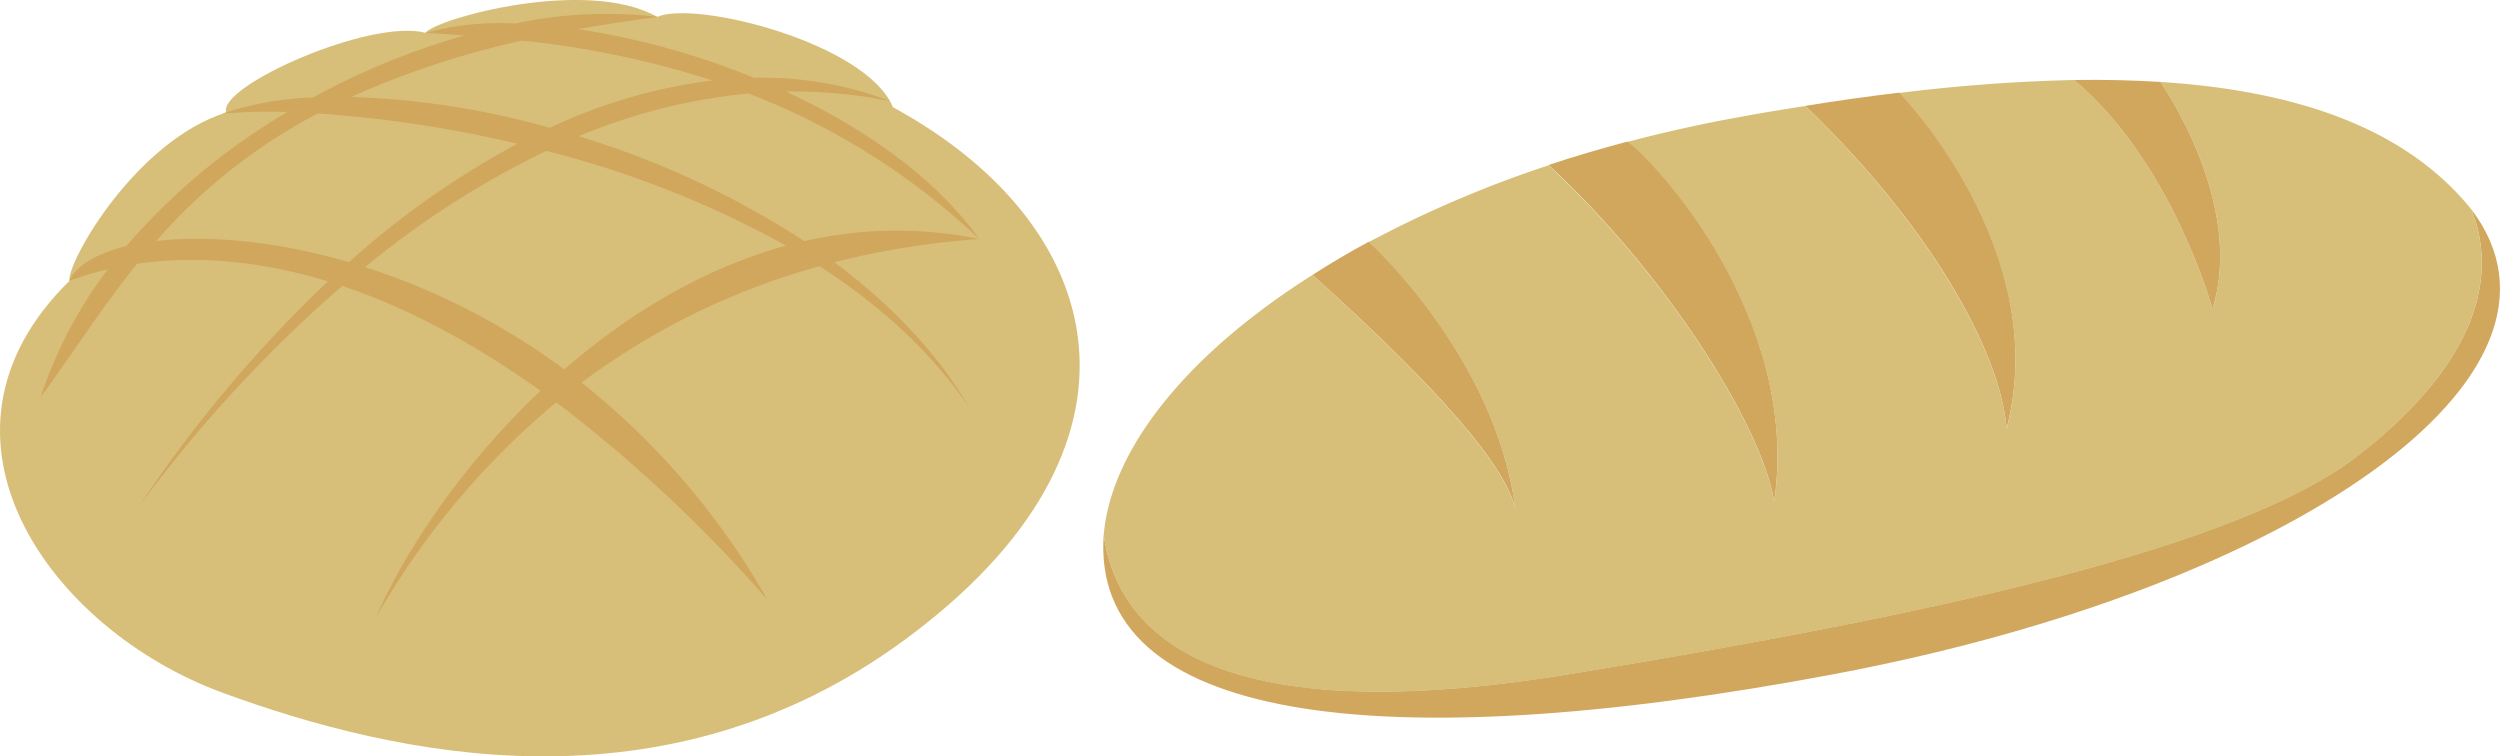 <svg xmlns="http://www.w3.org/2000/svg" viewBox="0 0 376.55 113.92"><defs><style>.cls-1{fill:#d0a75d;}.cls-2{fill:#d8bf79;}</style></defs><title>Bread</title><g id="Layer_2" data-name="Layer 2"><g id="Page_4" data-name="Page 4"><g id="Items"><g id="Bread"><g id="Bread_2" data-name="Bread 2"><path class="cls-1" d="M372.24,31.54c4,10,1,23-17,37s-64,24-119,33-68-7-70-21c-2,28,41,34,110,21S391.24,56.54,372.24,31.54Z"/><path class="cls-2" d="M372.24,31.54c-9.46-11.7-25.14-17.8-46.83-19.2.09.13,12.82,18.25,7.83,34.2,0,0-6-22-20.82-34.49A258,258,0,0,0,286.09,14c.09.09,23.14,23.64,16.15,50.59-1-12-12-31-30.34-48.62-3.16.49-6.37,1-9.66,1.62-5.9,1.05-11.6,2.33-17.09,3.78,3.93,2.81,26.09,26.25,22.09,54.22-2-12-17-35-34-50.69a171.85,171.85,0,0,0-27.07,11.56c.24.22,19.09,17.27,22.07,40.13-2-8-16-22-30.55-35.18-19,12-30.37,26.32-31.45,39.18,2,14,15,30,70,21s101-19,119-33S376.24,41.54,372.24,31.54Z"/><path class="cls-1" d="M228.24,76.54c-3-22.86-21.83-39.91-22.07-40.13q-4.46,2.4-8.48,5C212.25,54.54,226.24,68.54,228.24,76.54Z"/><path class="cls-1" d="M267.24,75.54c4-28-18.16-51.41-22.09-54.22-4.09,1.08-8.07,2.26-11.91,3.53C250.25,40.54,265.24,63.54,267.24,75.54Z"/><path class="cls-1" d="M302.24,64.54c7-26.95-16.06-50.5-16.15-50.59q-6.85.81-14.19,2C290.25,33.54,301.24,52.54,302.24,64.54Z"/><path class="cls-1" d="M333.24,46.54c5-15.95-7.74-34.07-7.83-34.2q-6.18-.39-13-.29C327.25,24.54,333.24,46.54,333.24,46.54Z"/></g><g id="Bread_1" data-name="Bread 1"><path class="cls-2" d="M10.45,42.31c-23.84,23.41-2.93,52.53,23.12,62.05s66.49,18.64,102.71-8c39.38-28.95,31.11-62.31-1.78-80.21C130.55,6.51,104.8,0,99,2.54c-10.63-6-33.14.21-34.93,2.4-8.26-2.21-31.37,8.07-30,12C20.46,21.24,10.16,39.32,10.45,42.31Z"/><path class="cls-1" d="M147.49,36a61.84,61.84,0,0,0-26.33.32,133.27,133.27,0,0,0-34-15.8,87.83,87.83,0,0,1,25.58-6.44A105.82,105.82,0,0,1,147.49,36c-6.58-9.21-17.28-16.73-29.11-22.21A74.1,74.1,0,0,1,134,15.21a53.54,53.54,0,0,0-20.44-3.49A115.39,115.39,0,0,0,87.06,4.39q5.66-1,12-1.85a66.25,66.25,0,0,0-21.47,1A43.27,43.27,0,0,0,64.09,4.94l5.86.4a111.08,111.08,0,0,0-22.81,9.34,47.53,47.53,0,0,0-13.72,2.46,75.64,75.64,0,0,1,9.86-.27A96.81,96.81,0,0,0,19,37.09c-4.47,1.09-7.52,2.91-8.58,5.22a51.75,51.75,0,0,1,5.83-1.75A65.36,65.36,0,0,0,6.13,59.81c4.73-6.42,9.06-13.32,14.52-20.08,6.85-1,16.58-1.06,28.73,2.65A197.24,197.24,0,0,0,20.81,76.46,203.1,203.1,0,0,1,51.55,43.07C60.36,46,70.37,51,81.41,58.86,69.9,69.74,61.22,82.5,56.58,93.08A119.17,119.17,0,0,1,83.79,60.59,214.77,214.77,0,0,1,115.6,90.35a112.69,112.69,0,0,0-28-32.72A107,107,0,0,1,123.45,40.1c8.88,5.74,16.69,12.72,22.48,21.18C141.06,53,134,45.68,125.67,39.5A124.72,124.72,0,0,1,147.49,36ZM78.6,6.12a139.22,139.22,0,0,1,28.69,6A81,81,0,0,0,82.8,19.25,124.1,124.1,0,0,0,52.92,14.6,132.23,132.23,0,0,1,78.6,6.12ZM23.54,36.3A83.69,83.69,0,0,1,47.87,17.09a184.21,184.21,0,0,1,30.06,4.57A128.14,128.14,0,0,0,52.56,39.49C41.37,36.22,31.16,35.42,23.54,36.3ZM85,55.64A104,104,0,0,0,55,40.23a135.06,135.06,0,0,1,27.27-17.5A150.38,150.38,0,0,1,118.39,37C105.92,40.42,94.58,47.31,85,55.64Z"/></g></g></g></g></g></svg>